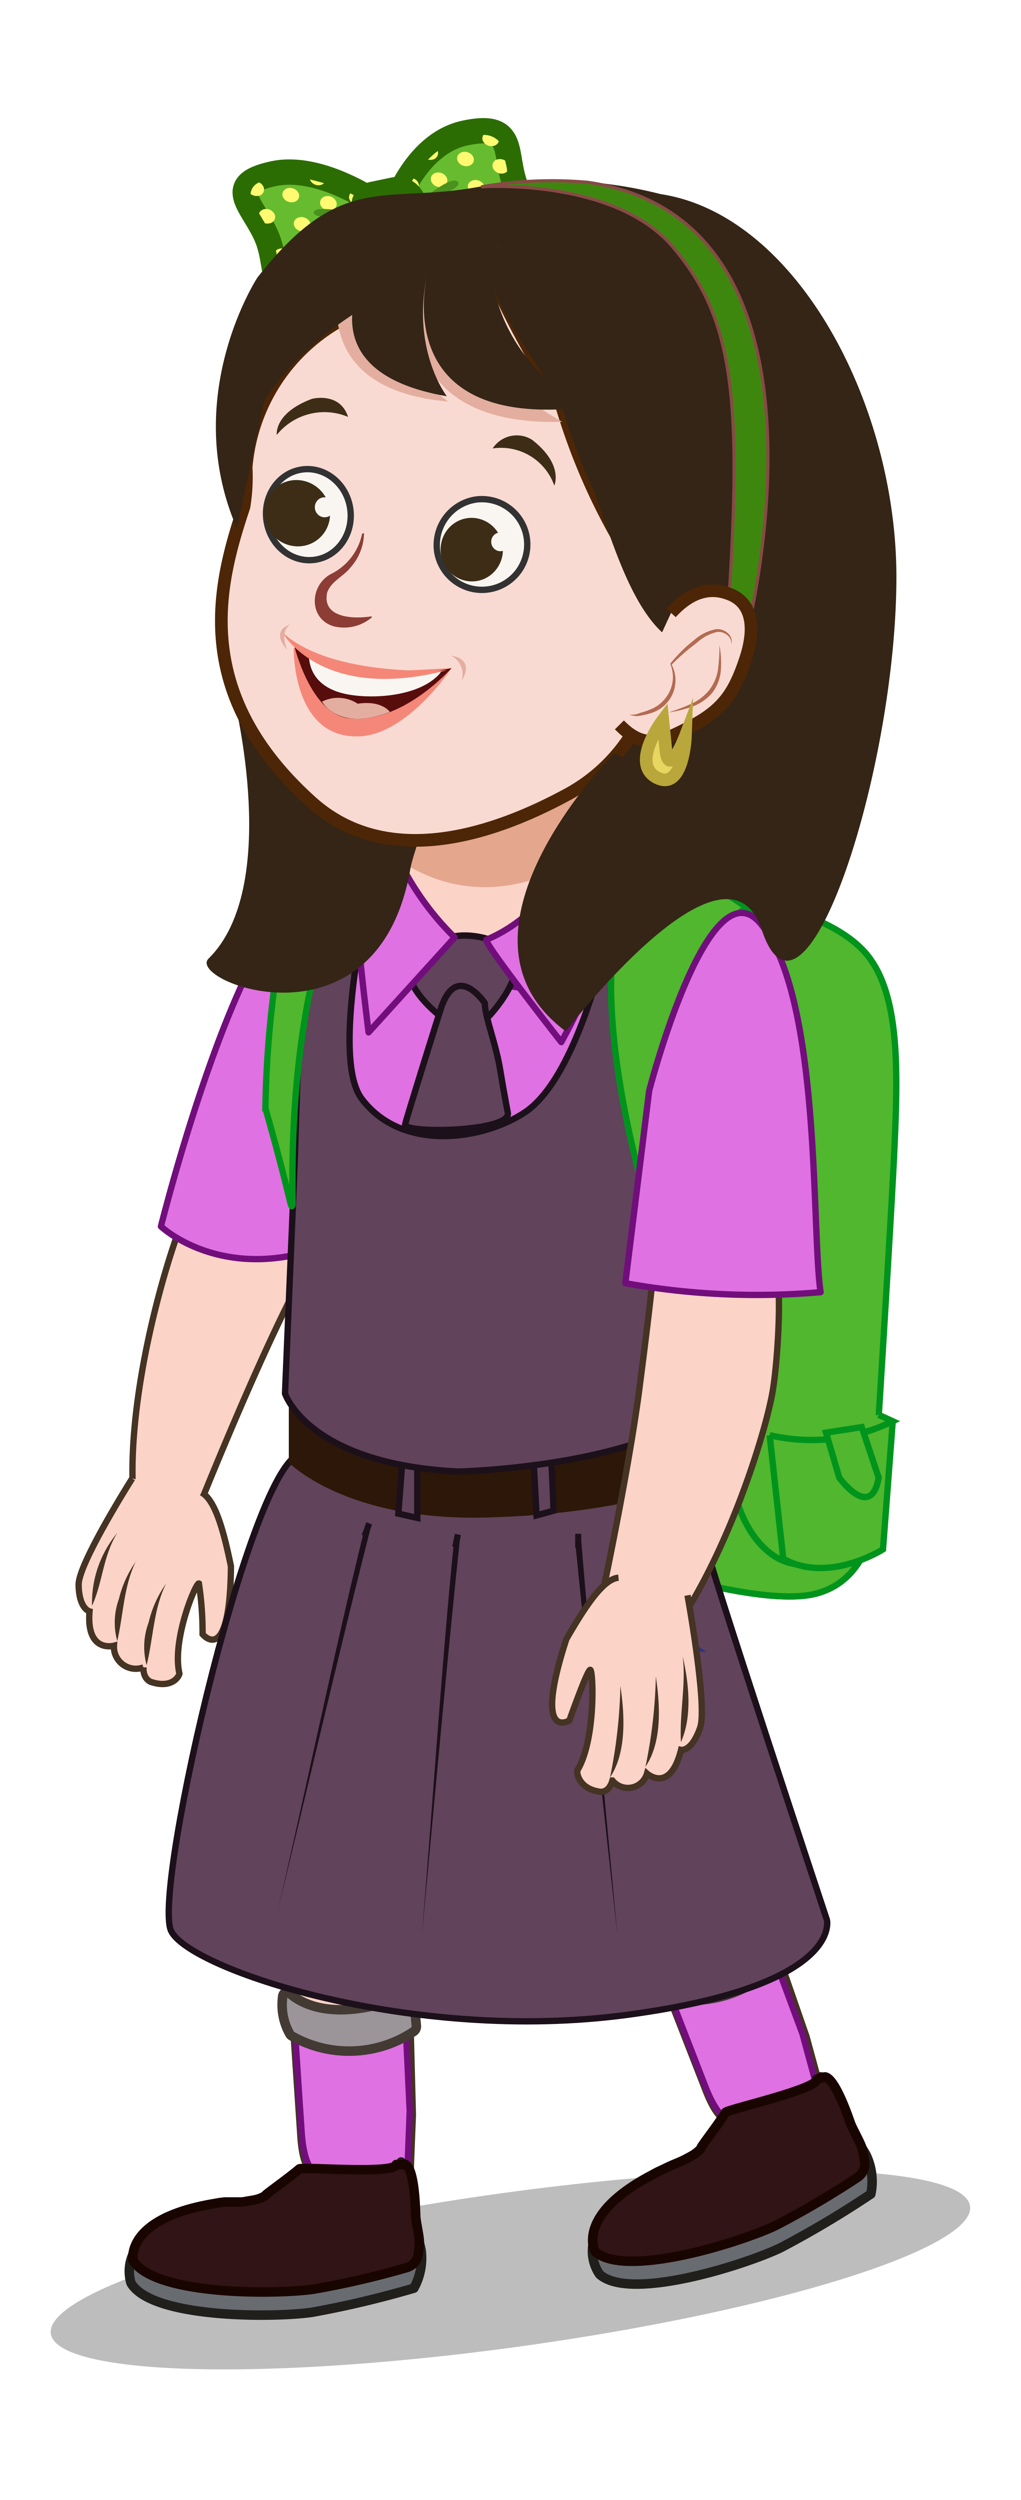 <svg id="bfe82757-c4eb-4d51-b991-928047a380db" data-name="Layer 1" xmlns="http://www.w3.org/2000/svg" xmlns:xlink="http://www.w3.org/1999/xlink" width="80.64" height="197.35" viewBox="0 0 80.64 197.35">
  <defs>
    <style>
      .fb755a7c-45db-40dd-afca-da2de02662da {
        fill: none;
      }

      .b80a3f34-9e3e-468b-9cbb-c747f0407e64 {
        opacity: 0.26;
      }

      .b21b27ab-741d-46fd-9f75-41ea7bd15d09 {
        fill: #342516;
      }

      .b4c4a56e-2dcc-451a-b016-c620b42c19d8, .e2bf6054-200d-4f90-90c1-74d3cfdae0b5 {
        fill: #fbd3c7;
      }

      .b4c4a56e-2dcc-451a-b016-c620b42c19d8 {
        stroke: #453323;
      }

      .a1acc669-3163-4991-bbed-57442bcf7e6d, .a1dd067d-4371-4cff-b64f-0112b80076af, .a3b15b56-63b4-4ab5-87b2-9d07776608af, .a8b3604b-c140-4ba4-91e7-05da785e8962, .ab0bff87-45d2-4c3a-852f-3d355527fb2e, .b4c4a56e-2dcc-451a-b016-c620b42c19d8, .bde3e47c-11bd-44d0-9e5a-7a229eeda4f8, .eabe5a63-f733-4478-ab95-8f240099bcc7, .ee5a7cdc-ef17-457e-af4f-475ad2755721, .fe31ce7f-3385-402b-9fee-e8efc82cbd22 {
        stroke-miterlimit: 10;
      }

      .a1acc669-3163-4991-bbed-57442bcf7e6d, .a1dd067d-4371-4cff-b64f-0112b80076af, .a3b15b56-63b4-4ab5-87b2-9d07776608af, .a55d4f1c-01ca-4a52-92a5-fcd4ae6f714b, .b4c4a56e-2dcc-451a-b016-c620b42c19d8, .eabe5a63-f733-4478-ab95-8f240099bcc7 {
        stroke-width: 0.5px;
      }

      .e6031b3f-1dc4-40d4-9f4b-0e69fe470de6 {
        fill: #e4a68d;
      }

      .a1acc669-3163-4991-bbed-57442bcf7e6d {
        fill: #50b72e;
        stroke: #00941d;
      }

      .a1dd067d-4371-4cff-b64f-0112b80076af {
        fill: #cf20e2;
        stroke: #a31e23;
      }

      .a55d4f1c-01ca-4a52-92a5-fcd4ae6f714b {
        fill: #df71e2;
        stroke: #710e7c;
      }

      .a55d4f1c-01ca-4a52-92a5-fcd4ae6f714b, .b02d8885-a3dd-4f53-a5e8-4af9feefb2ed, .b730eb02-b397-49f6-8d4e-b28d187e78ad, .ecefeb66-158a-45d5-9014-2f1d526c45a0 {
        stroke-linejoin: round;
      }

      .ecefeb66-158a-45d5-9014-2f1d526c45a0 {
        fill: #9b959a;
        stroke: #423a33;
      }

      .b02d8885-a3dd-4f53-a5e8-4af9feefb2ed, .b730eb02-b397-49f6-8d4e-b28d187e78ad, .ecefeb66-158a-45d5-9014-2f1d526c45a0 {
        stroke-width: 0.75px;
      }

      .b9d4d0de-6be8-40d6-8fbd-08a0180e89c6 {
        fill: #453323;
      }

      .a0a88b3e-1551-4347-b273-8bd2bb0ff4c5, .eabe5a63-f733-4478-ab95-8f240099bcc7 {
        fill: #61435b;
      }

      .eabe5a63-f733-4478-ab95-8f240099bcc7 {
        stroke: #1c101a;
      }

      .ad61a1e9-810b-4965-a840-c2973603854d {
        fill: #2d1708;
      }

      .e91dc18d-8a1c-4865-9378-07923cd5e7a1 {
        fill: #2c3581;
      }

      .fbb29f9d-55d1-4934-9e39-3c5757eb0ae7 {
        fill: #1c101a;
      }

      .a8b3604b-c140-4ba4-91e7-05da785e8962 {
        fill: #66bc2e;
        stroke: #2c6d03;
        stroke-width: 2px;
      }

      .b10d0465-29d5-47d9-8b8f-1f0add2dc6a9 {
        fill: #fffa71;
      }

      .f6c8407f-7432-4acf-b95f-89e499272d8b {
        fill: #cc0098;
      }

      .a8d777e8-3a08-4986-a5d9-9b22bf107895 {
        fill: #4a911d;
      }

      .ee5a7cdc-ef17-457e-af4f-475ad2755721 {
        fill: #f9dad2;
        stroke: #4c2606;
      }

      .b87d506c-b4b2-413c-ae89-66d42529007d {
        fill: #e3ae9f;
      }

      .fe31ce7f-3385-402b-9fee-e8efc82cbd22 {
        fill: #3e870f;
        stroke: #874a46;
        stroke-width: 0.25px;
      }

      .e61058ad-cedc-4914-92e5-385e66b79271 {
        fill: #b26b51;
      }

      .bde3e47c-11bd-44d0-9e5a-7a229eeda4f8 {
        fill: #e7d760;
        stroke: #baa73b;
      }

      .a3b15b56-63b4-4ab5-87b2-9d07776608af, .af063c65-974d-48b3-b157-5ea5692af357 {
        fill: #f9f6f2;
      }

      .a3b15b56-63b4-4ab5-87b2-9d07776608af {
        stroke: #323232;
      }

      .ab0bff87-45d2-4c3a-852f-3d355527fb2e, .e4dc9109-0ce4-4df2-8859-faaea5f91811 {
        fill: #3d2d16;
      }

      .ab0bff87-45d2-4c3a-852f-3d355527fb2e {
        stroke: #3d2d16;
      }

      .b590a215-2acd-4e45-a6b1-ed85bc03e92b {
        fill: #f58778;
      }

      .f2a84c3d-499f-4bf4-8a70-05134760fdae {
        fill: #580d0d;
      }

      .e73ed9dc-9ba0-4aa0-848c-dccb92fa94b1 {
        fill: #8c3d35;
      }

      .b02d8885-a3dd-4f53-a5e8-4af9feefb2ed {
        fill: #686c70;
        stroke: #211f1c;
      }

      .b730eb02-b397-49f6-8d4e-b28d187e78ad {
        fill: #311415;
        stroke: #190500;
      }

      .b7dd1769-8f53-4208-8aaa-b1f9903c63a3 {
        clip-path: url(#bd838b0d-4875-4007-b9c6-3316b6c81b90);
      }
    </style>
    <clipPath id="bd838b0d-4875-4007-b9c6-3316b6c81b90">
      <rect class="fb755a7c-45db-40dd-afca-da2de02662da" x="-1181.16" y="-1045.73" width="1600" height="900"/>
    </clipPath>
  </defs>
  <g>
    <ellipse class="b80a3f34-9e3e-468b-9cbb-c747f0407e64" cx="40.32" cy="179.18" rx="36.65" ry="6.09" transform="translate(-24.22 7.23) rotate(-7.89)"/>
    <g>
      <path class="b21b27ab-741d-46fd-9f75-41ea7bd15d09" d="M66.43,50.69S64.52,71.15,62.56,72s-10.93-4-10.93-4L41,69.45,26.08,68.07a41.7,41.7,0,0,1-.59-4.58A13.78,13.78,0,0,0,26,61.42S64,43.55,66.43,49.73Z"/>
      <path class="b4c4a56e-2dcc-451a-b016-c620b42c19d8" d="M45.81,62a18.48,18.48,0,0,1,.26,5.59c-.62,3.27-1.58,7.57-2.49,8.74-1.51,2-10.8,1.7-12.43-2.15a14.19,14.19,0,0,1-.54-7,21.15,21.15,0,0,1,.54-2.79,14.83,14.83,0,0,1,1.46-3.06c2.7-4.27,6.31-3.6,9.2-1.9A40.65,40.65,0,0,1,45.81,62Z"/>
      <path class="e6031b3f-1dc4-40d4-9f4b-0e69fe470de6" d="M45.81,62.68a13.7,13.7,0,0,1,.26,4.93c-7.38,4.48-12.79,1.76-15.46-.39a21.15,21.15,0,0,1,.54-2.79,14.83,14.83,0,0,1,1.46-3.06,19.83,19.83,0,0,1,2.66-.9c1.31-.3,4-.68,6.54-1A14.16,14.16,0,0,1,45.81,62.68Z"/>
      <g>
        <g>
          <path class="a1acc669-3163-4991-bbed-57442bcf7e6d" d="M70.61,91.36C70.28,98,69,118.44,68.83,120.6c0,.13,0,.19,0,.19s-.56,4-4.36,5-12.26-1.64-12.26-1.64S38.46,124,43.82,86.94c0,0,0-14.1,11-15.94a14.84,14.84,0,0,1,3-.19c.54,0,7.19,1,10.26,4.11S70.94,84.37,70.61,91.36Z"/>
          <path class="a1dd067d-4371-4cff-b64f-0112b80076af" d="M47.09,67c.62-.08,9.56.49,12.69,5,0,0,1.58,3.4-2.8,4.42s-10.57-4.95-10.49-5.44S47.09,67,47.09,67Z"/>
          <path class="a1acc669-3163-4991-bbed-57442bcf7e6d" d="M68.83,120.6c0,.13,0,.19,0,.19s-.56,4-4.36,5-12.26-1.64-12.26-1.64S38.46,124,43.82,86.94c0,0,0-14.1,11-15.94a1.46,1.46,0,0,0,1.93-.17l3.57,1.56a221.4,221.4,0,0,0-2.88,39.29,23.66,23.66,0,0,0,.83,7c.71,2.21,2.18,4.2,4.1,4.69C64.68,124,66.92,122.33,68.83,120.6Z"/>
        </g>
        <g>
          <path class="a1acc669-3163-4991-bbed-57442bcf7e6d" d="M70.51,112.19l-.77,10.11s-4.31,2.75-7.88.74l-1.07-9.75"/>
          <path class="a1acc669-3163-4991-bbed-57442bcf7e6d" d="M60.79,113.29a14.63,14.63,0,0,0,9.72-1.1l-1.11-.51"/>
          <path class="a1acc669-3163-4991-bbed-57442bcf7e6d" d="M65.24,113.09l1.05,3.56s2.49,3.43,3.11,0l-1.34-4Z"/>
        </g>
      </g>
      <g>
        <g>
          <g>
            <path class="b4c4a56e-2dcc-451a-b016-c620b42c19d8" d="M32.61,166.94c-.2,4.75-.29,8-.34,10.12-.14-2.29-.52-5-1.47-5.56-3.37-2-6.65,3.2-7.07-2.78-.21-3.12-.52-7.77-.79-11.82-.05-.87-.11-1.7-.16-2.49-.22-3.44-.38-6-.38-6l9.7-.77.11,4.26.06,1.92Z"/>
            <path class="e6031b3f-1dc4-40d4-9f4b-0e69fe470de6" d="M32.07,151.91a10.35,10.35,0,0,1-9.12,2.5c-.22-3.44-.38-6-.38-6l9.4-.77Z"/>
          </g>
          <path class="a55d4f1c-01ca-4a52-92a5-fcd4ae6f714b" d="M32.36,166.64c-.19,4.64-.28,7.81-.32,9.88-.14-2.23-.42-5.56-1.42-5.42-3,.4-6.39,3.12-6.79-2.72-.21-3-.5-7.59-.76-11.55-.19,2.29,2.21,3.42,2.36,3.21,0,0,4.63-.6,6.5-2.48Z"/>
        </g>
        <path class="ecefeb66-158a-45d5-9014-2f1d526c45a0" d="M22.32,157.66c0-.35.32-.54.53-.34.85.77,3,2,7.25.86a4.63,4.63,0,0,0,2-1.12c.21-.22.51-.05.55.3l.23,2.51a.5.5,0,0,1-.19.48,9.18,9.18,0,0,1-9.67.35.34.34,0,0,1-.12-.12A4.69,4.69,0,0,1,22.32,157.66Z"/>
      </g>
      <g>
        <g>
          <g>
            <path class="b4c4a56e-2dcc-451a-b016-c620b42c19d8" d="M63.7,160.76c1.24,4.59,2.13,7.71,2.72,9.75-.82-2.14-2-4.59-3.07-4.85-3.82-.9-5.38,5-7.58-.53-1.14-2.92-2.83-7.25-4.3-11-.32-.81-.62-1.58-.9-2.32l-2.17-5.6,9-3.65,1.38,4,.63,1.82Z"/>
            <path class="e6031b3f-1dc4-40d4-9f4b-0e69fe470de6" d="M58.67,146.58a10.38,10.38,0,0,1-8,5.14c-1.24-3.22-2.15-5.61-2.15-5.61l8.72-3.55Z"/>
          </g>
          <path class="a55d4f1c-01ca-4a52-92a5-fcd4ae6f714b" d="M63.38,160.55c1.21,4.48,2.07,7.53,2.66,9.52-.8-2.09-2.07-5.17-3-4.74-2.77,1.29-5.16,4.89-7.3-.55-1.11-2.86-2.76-7.1-4.19-10.8.5,2.25,3.13,2.6,3.21,2.36,0,0,4.24-2,5.46-4.32Z"/>
        </g>
        <path class="ecefeb66-158a-45d5-9014-2f1d526c45a0" d="M51.1,155c-.09-.35.14-.62.41-.49,1,.48,3.44,1,7.17-1.36a4.57,4.57,0,0,0,1.55-1.67c.14-.27.48-.2.62.13l1,2.32a.51.51,0,0,1,0,.51,9.15,9.15,0,0,1-9.12,3.24.34.34,0,0,1-.15-.07A4.75,4.75,0,0,1,51.1,155Z"/>
      </g>
      <path class="b4c4a56e-2dcc-451a-b016-c620b42c19d8" d="M25.87,86.23a33,33,0,0,0-5.37.87c-1.49.67-4.62,6.07-5.55,8-1.58,3.27-5.4,15.9-4.29,24.38L15,120.72S19.23,110,22.7,103c.42-.82,4.46-8.84,4.95-9.36C27.65,93.66,29.22,89,25.87,86.23Z"/>
      <g>
        <path class="b4c4a56e-2dcc-451a-b016-c620b42c19d8" d="M15.91,117.81c1,.54,1.67,2.59,2.33,5.83C18.17,131.68,16,129,16,129a26.17,26.17,0,0,0-.29-4c-.22-.13-2.15,4.43-1.54,7.1,0,.16-.52,1.23-2.24.67,0,0-.64-.2-.6-1.15A1.73,1.73,0,0,1,9,129.91s-2.2.6-1.93-2.71c0,0-.84-.21-.86-2.12,0-1.7,4.23-8.37,4.23-8.37"/>
        <g>
          <path class="e2bf6054-200d-4f90-90c1-74d3cfdae0b5" d="M13.1,125a13.27,13.27,0,0,0-1.55,6.45"/>
          <path class="b9d4d0de-6be8-40d6-8fbd-08a0180e89c6" d="M13.12,125c-1,2-1,4.27-1.54,6.44a5.5,5.5,0,0,1,.16-3.37A8.78,8.78,0,0,1,13.12,125Z"/>
        </g>
        <g>
          <path class="e2bf6054-200d-4f90-90c1-74d3cfdae0b5" d="M10.74,123.18a12.88,12.88,0,0,0-1.51,6.36"/>
          <path class="b9d4d0de-6be8-40d6-8fbd-08a0180e89c6" d="M10.76,123.19c-1,2-1,4.21-1.5,6.35a5.48,5.48,0,0,1,.13-3.32,8.74,8.74,0,0,1,1.37-3Z"/>
        </g>
        <g>
          <path class="e2bf6054-200d-4f90-90c1-74d3cfdae0b5" d="M9.25,120.93c-.84,1.34-1.31,2.27-2,5.77"/>
          <path class="b9d4d0de-6be8-40d6-8fbd-08a0180e89c6" d="M9.27,121c-1.13,1.78-1.15,3.89-2,5.76a8.61,8.61,0,0,1,2-5.76Z"/>
        </g>
      </g>
      <path class="a55d4f1c-01ca-4a52-92a5-fcd4ae6f714b" d="M25.4,70.09c-6.07.12-12.69,26.72-12.69,26.72s4.76,4.53,12.87,1.59l2.47-12.22Z"/>
      <path class="a55d4f1c-01ca-4a52-92a5-fcd4ae6f714b" d="M29.64,76c-6.07.11-1.88,15.48-1.88,15.48S32.51,96,40.63,93l7.28-13.85Z"/>
      <g>
        <path class="eabe5a63-f733-4478-ab95-8f240099bcc7" d="M53.1,117,24,114.8c-3.76-1-12,34.33-10.49,37.61,1.37,3,19,8.93,36.07,6.63s15.73-7.49,15.73-7.49-9.74-29.39-9.49-29.39"/>
        <path class="ad61a1e9-810b-4965-a840-c2973603854d" d="M22.81,110.28v5.17s4.43,4.6,15.48,4.34S55.13,117,55.13,117l-.57-2.42Z"/>
        <path class="eabe5a63-f733-4478-ab95-8f240099bcc7" d="M43.53,115.36h0c.05.17.19,3.7.19,3.89,0,0,0,0,0,0l-1.34.37h0l-.22-4A8.28,8.28,0,0,1,43.53,115.36Z"/>
        <path class="eabe5a63-f733-4478-ab95-8f240099bcc7" d="M31.79,115.2c.16,0,1.17.32,1.17.32s0,4.3,0,4.3l-1.5-.34Z"/>
        <path class="e91dc18d-8a1c-4865-9378-07923cd5e7a1" d="M50.54,124.88l.65-.16.06.14a11.54,11.54,0,0,0,4.57,5.54c-2.75,0-4.9-2.88-4.87-5.48l.15.12-.56-.16Z"/>
        <g>
          <path class="a0a88b3e-1551-4347-b273-8bd2bb0ff4c5" d="M28.8,121.25s.56-1.52.26-.76-7.19,30.64-7.19,30.64"/>
          <path class="fbb29f9d-55d1-4934-9e39-3c5757eb0ae7" d="M28.57,121.17l.34-.94h0c.87.35.25.09.45.16a2.72,2.72,0,0,0-.14.43c-2.13,8.33-5.3,21.83-7.35,30.3,2-8.55,4.94-22.62,7.05-30.93v0c.2.07-.42-.21.46.15v0l-.34,1-.47-.17Z"/>
        </g>
        <g>
          <path class="a0a88b3e-1551-4347-b273-8bd2bb0ff4c5" d="M36,122.17s.32-1.6.15-.79-2.81,31.53-2.8,31.46"/>
          <path class="fbb29f9d-55d1-4934-9e39-3c5757eb0ae7" d="M35.71,122.12s.21-1,.21-1l.47.1a3,3,0,0,0-.08.45c-.93,8.59-2.17,22.46-3,31.17.76-9,1.67-22.88,2.61-31.75-.42-.11.58.1.48.09v0l-.19,1-.49-.1Z"/>
        </g>
        <g>
          <path class="a0a88b3e-1551-4347-b273-8bd2bb0ff4c5" d="M45.68,122.21s0-1.64,0-.81,3.11,31.43,3.11,31.43"/>
          <path class="fbb29f9d-55d1-4934-9e39-3c5757eb0ae7" d="M45.43,122.2l0-1h0c.21,0-.47,0,.48,0,0-.08,0,0,0,.06s0,.29,0,.37c.69,8.6,2.06,22.45,2.86,31.17-.83-7.58-2.33-21.14-3.09-28.59-.05-.71-.28-2.39-.25-3.08v-.06c.94,0,.26,0,.47.05,0,0,0,1,0,1.06Z"/>
        </g>
      </g>
      <path class="eabe5a63-f733-4478-ab95-8f240099bcc7" d="M23.28,91.62,22.51,110s1.79,5.58,13.7,6.16c0,0,15.18-.33,20.41-5.78L53.86,85.5l-.09-15.24-4.73-1s-2.52,15.17-7.58,18.54c-3.22,2.15-9.67,3.22-12.9-1.08-2.88-3.84,1.7-21.12,1.7-21.12l-3,3.07L23.68,79.22Z"/>
      <path class="eabe5a63-f733-4478-ab95-8f240099bcc7" d="M33.87,74.71c.48-.21,2.15-1.65,5.56-.28s-.85,5.83-.85,5.83H34.83S29.84,76.49,33.87,74.71Z"/>
      <path class="a55d4f1c-01ca-4a52-92a5-fcd4ae6f714b" d="M31.15,64.43c-.4.34-2.95,3.33-3.12,5.2s1.08,11.86,1.08,11.86L35.91,74a22.15,22.15,0,0,1-4.65-6.65Z"/>
      <path class="a55d4f1c-01ca-4a52-92a5-fcd4ae6f714b" d="M38.42,74.18c-.32.14,5.91,8.08,5.91,8.08a51.6,51.6,0,0,0,4.92-12.67l-2.79-5.14S44.64,71.55,38.42,74.18Z"/>
      <path class="eabe5a63-f733-4478-ab95-8f240099bcc7" d="M32,88.75c0-.15,2.74-8.92,2.88-9.31,1.26-3.48,3.41-.26,3.41-.26,0,1.08.89,3.2,1.23,5.36.11.66.22,1.33.35,2,.07.43.16.87.24,1.31C40.35,89.37,31.77,89.51,32,88.75Z"/>
      <path class="a1acc669-3163-4991-bbed-57442bcf7e6d" d="M29.06,67c-2.7,2.25-6.25,12.59-5.95,28.08-.17.48,0,0-2.15-7.61a83.8,83.8,0,0,1,2.1-17.29S23.4,69.61,29.06,67Z"/>
      <path class="a1acc669-3163-4991-bbed-57442bcf7e6d" d="M59,71.69s-8.5,3.71-5.63,21.52c0,0-.32,2-2.72.07,0,0-5.24-18.16-.19-24A11.25,11.25,0,0,1,59,71.69Z"/>
      <g>
        <path class="b4c4a56e-2dcc-451a-b016-c620b42c19d8" d="M57.22,94.78a44.82,44.82,0,0,1,3.85,4.57c.82,1.6.34,8,0,10.2-.54,3.65-4.47,16.15-10.07,21.86l-4.14-2.19s2.51-11.34,3.59-19.22c.12-.94,1.31-10,1.21-10.8C51.67,99.2,53,94.48,57.22,94.78Z"/>
        <g>
          <path class="b4c4a56e-2dcc-451a-b016-c620b42c19d8" d="M48.85,124.54c-1.1.09-2.41,1.87-4.12,4.85-2.66,8.2.24,6.42.24,6.42s1.39-3.94,1.64-4,.47,5.49-1,7.92c-.09.15.06,1.49,1.82,1.71,0,0,.66.09.94-.89A1.57,1.57,0,0,0,51.1,140s1.81,1.62,2.69-1.87c0,0,.84.18,1.51-1.76.59-1.71-1-10.44-1-10.44"/>
          <g>
            <path class="e2bf6054-200d-4f90-90c1-74d3cfdae0b5" d="M49,133.08a16.52,16.52,0,0,1-.78,7.24"/>
            <path class="b9d4d0de-6be8-40d6-8fbd-08a0180e89c6" d="M49,133.08c.34,2.33.5,5.24-.82,7.23a40,40,0,0,0,.82-7.23Z"/>
          </g>
          <g>
            <path class="e2bf6054-200d-4f90-90c1-74d3cfdae0b5" d="M51.78,132.34a16,16,0,0,1-.78,7.13"/>
            <path class="b9d4d0de-6be8-40d6-8fbd-08a0180e89c6" d="M51.8,132.34c.34,2.3.5,5.17-.82,7.12a38.68,38.68,0,0,0,.82-7.12Z"/>
          </g>
          <g>
            <path class="e2bf6054-200d-4f90-90c1-74d3cfdae0b5" d="M53.89,130.76c.32,1.73.43,2.89-.09,6.76"/>
            <path class="b9d4d0de-6be8-40d6-8fbd-08a0180e89c6" d="M53.92,130.75c.5,2.15.76,4.77-.14,6.77-.13-2.25.42-4.59.14-6.77Z"/>
          </g>
        </g>
        <path class="a55d4f1c-01ca-4a52-92a5-fcd4ae6f714b" d="M60.15,73c4.72,5.91,3.93,24,4.66,29a58.37,58.37,0,0,1-15.42-.71l1.88-15.18S56,67.77,60.15,73Z"/>
      </g>
      <g>
        <g>
          <g>
            <g>
              <path class="a8b3604b-c140-4ba4-91e7-05da785e8962" d="M21.14,18.88c-1-2.59-3.67-4.29.46-5.17s9.25,3.1,9.25,3.1-1.57,5.4-5.7,6.28S22.12,21.46,21.14,18.88Z"/>
              <path class="a8b3604b-c140-4ba4-91e7-05da785e8962" d="M40.73,14.71c-1-2.59.13-5.09-4-4.21S31,16.78,31,16.78s5.12,4,9.25,3.09S41.71,17.3,40.73,14.71Z"/>
            </g>
            <ellipse class="b10d0465-29d5-47d9-8b8f-1f0add2dc6a9" cx="38.86" cy="18.12" rx="0.56" ry="0.67" transform="matrix(0.28, -0.96, 0.96, 0.28, 10.5, 50.27)"/>
            <ellipse class="b10d0465-29d5-47d9-8b8f-1f0add2dc6a9" cx="36.01" cy="17.77" rx="0.56" ry="0.67" transform="matrix(0.28, -0.96, 0.96, 0.28, 8.78, 47.28)"/>
            <ellipse class="b10d0465-29d5-47d9-8b8f-1f0add2dc6a9" cx="37.6" cy="14.78" rx="0.56" ry="0.67" transform="translate(12.8 46.66) rotate(-73.57)"/>
            <path class="b10d0465-29d5-47d9-8b8f-1f0add2dc6a9" d="M34.06,14.32a.51.51,0,0,1,.41-.69.74.74,0,0,1,.83.43.51.51,0,0,1-.41.69A.74.74,0,0,1,34.06,14.32Z"/>
            <ellipse class="b10d0465-29d5-47d9-8b8f-1f0add2dc6a9" cx="36.76" cy="12.55" rx="0.56" ry="0.67" transform="translate(14.33 44.26) rotate(-73.57)"/>
            <path class="b10d0465-29d5-47d9-8b8f-1f0add2dc6a9" d="M34.07,17.93a.76.76,0,0,0-.84-.42.55.55,0,0,0-.38.27c.34.21.73.42,1.15.64A.5.5,0,0,0,34.07,17.93Z"/>
            <path class="b10d0465-29d5-47d9-8b8f-1f0add2dc6a9" d="M36.58,19.21a.54.54,0,0,0-.3.15,8.65,8.65,0,0,0,1.14.29v0A.73.73,0,0,0,36.58,19.21Z"/>
            <path class="b10d0465-29d5-47d9-8b8f-1f0add2dc6a9" d="M34.57,11.92h0a6.23,6.23,0,0,0-.76.68.82.82,0,0,0,.35,0A.52.52,0,0,0,34.57,11.92Z"/>
            <path class="b10d0465-29d5-47d9-8b8f-1f0add2dc6a9" d="M32.64,15.16a.51.51,0,0,0,.41-.69.66.66,0,0,0-.39-.38c-.21.35-.38.69-.53,1A.69.69,0,0,0,32.64,15.16Z"/>
            <path class="b10d0465-29d5-47d9-8b8f-1f0add2dc6a9" d="M40.32,16.61a.75.75,0,0,0,.83.42.52.52,0,0,0,.4-.31c-.15-.25-.31-.51-.47-.79a.69.69,0,0,0-.35,0A.51.51,0,0,0,40.32,16.61Z"/>
            <path class="b10d0465-29d5-47d9-8b8f-1f0add2dc6a9" d="M41.57,18.14a.52.52,0,0,0-.41.69.64.64,0,0,0,.37.37,1.06,1.06,0,0,0,.67-.91A.81.81,0,0,0,41.57,18.14Z"/>
            <path class="b10d0465-29d5-47d9-8b8f-1f0add2dc6a9" d="M39.34,12.57a.51.51,0,0,0-.41.69.74.74,0,0,0,.83.43.62.62,0,0,0,.29-.15c0-.3-.1-.59-.15-.86A.78.78,0,0,0,39.34,12.57Z"/>
            <path class="b10d0465-29d5-47d9-8b8f-1f0add2dc6a9" d="M38.13,11.1a.74.74,0,0,0,.84.42.55.55,0,0,0,.43-.37,1.62,1.62,0,0,0-1.22-.5A.51.51,0,0,0,38.13,11.1Z"/>
            <ellipse class="b10d0465-29d5-47d9-8b8f-1f0add2dc6a9" cx="25.12" cy="21.04" rx="0.56" ry="0.67" transform="translate(-2.16 39.19) rotate(-73.57)"/>
            <ellipse class="b10d0465-29d5-47d9-8b8f-1f0add2dc6a9" cx="27.2" cy="19.39" rx="0.56" ry="0.67" transform="translate(0.91 40) rotate(-73.57)"/>
            <ellipse class="b10d0465-29d5-47d9-8b8f-1f0add2dc6a9" cx="23.86" cy="17.7" rx="0.56" ry="0.67" transform="translate(0.14 35.58) rotate(-73.57)"/>
            <path class="b10d0465-29d5-47d9-8b8f-1f0add2dc6a9" d="M26.56,15.92a.74.74,0,0,0-.83-.43.52.52,0,0,0-.42.69.75.75,0,0,0,.84.43A.51.51,0,0,0,26.56,15.92Z"/>
            <ellipse class="b10d0465-29d5-47d9-8b8f-1f0add2dc6a9" cx="23.02" cy="15.47" rx="0.56" ry="0.67" transform="matrix(0.28, -0.96, 0.96, 0.28, 1.67, 33.17)"/>
            <path class="b10d0465-29d5-47d9-8b8f-1f0add2dc6a9" d="M29.07,19a.52.52,0,0,1,.42-.69.73.73,0,0,1,.52.08c-.15.31-.33.64-.53,1A.7.7,0,0,1,29.07,19Z"/>
            <path class="b10d0465-29d5-47d9-8b8f-1f0add2dc6a9" d="M27.83,21.07a.73.73,0,0,1,.36,0,7.25,7.25,0,0,1-.76.7v0A.51.51,0,0,1,27.83,21.07Z"/>
            <path class="b10d0465-29d5-47d9-8b8f-1f0add2dc6a9" d="M24.47,14.17h0c.38.08.75.18,1.12.29a.63.63,0,0,1-.28.15A.75.75,0,0,1,24.47,14.17Z"/>
            <path class="b10d0465-29d5-47d9-8b8f-1f0add2dc6a9" d="M28.44,16.16a.74.74,0,0,1-.84-.42.51.51,0,0,1,.07-.48c.42.22.81.43,1.15.64A.53.53,0,0,1,28.44,16.16Z"/>
            <path class="b10d0465-29d5-47d9-8b8f-1f0add2dc6a9" d="M22.92,20.05a.51.51,0,0,1-.41.69.77.77,0,0,1-.56-.1l-.15-.86a.54.54,0,0,1,.29-.15A.72.72,0,0,1,22.92,20.05Z"/>
            <path class="b10d0465-29d5-47d9-8b8f-1f0add2dc6a9" d="M22.84,22.13a.73.73,0,0,1,.83.42.49.49,0,0,1-.05.46,1.56,1.56,0,0,1-1.21-.51A.54.54,0,0,1,22.84,22.13Z"/>
            <path class="b10d0465-29d5-47d9-8b8f-1f0add2dc6a9" d="M20.87,16.51a.74.74,0,0,1,.83.43.52.52,0,0,1-.41.69.88.88,0,0,1-.36,0l-.47-.79A.56.56,0,0,1,20.87,16.51Z"/>
            <path class="b10d0465-29d5-47d9-8b8f-1f0add2dc6a9" d="M20.82,14.77a.51.51,0,0,1-.41.69.8.8,0,0,1-.62-.15,1.06,1.06,0,0,1,.68-.91A.7.7,0,0,1,20.82,14.77Z"/>
          </g>
          <g>
            <g>
              <g>
                <path class="f6c8407f-7432-4acf-b95f-89e499272d8b" d="M38,16.5c-.12-1.05-4.37,0-4.37,0S38.08,17.55,38,16.5Z"/>
                <path class="a8d777e8-3a08-4986-a5d9-9b22bf107895" d="M36.17,14.36c-.46-.62-3,1.54-3,1.54S36.63,15,36.17,14.36Z"/>
              </g>
              <g>
                <path class="f6c8407f-7432-4acf-b95f-89e499272d8b" d="M24.76,19.31c-.64-.94,3.74-1.7,3.74-1.7S25.39,20.25,24.76,19.31Z"/>
                <path class="a8d777e8-3a08-4986-a5d9-9b22bf107895" d="M24.78,16.78c0-.71,3.64.13,3.64.13S24.82,17.48,24.78,16.78Z"/>
              </g>
            </g>
            <path class="a8b3604b-c140-4ba4-91e7-05da785e8962" d="M32.56,15.72A1.31,1.31,0,0,0,31.08,15l-1.53.32a.91.91,0,0,0-.74,1.23l.52,1.36a1.31,1.31,0,0,0,1.48.75l1.53-.32a.91.91,0,0,0,.73-1.23Z"/>
          </g>
        </g>
        <path class="b21b27ab-741d-46fd-9f75-41ea7bd15d09" d="M18.47,55.1s3.77,14.9-2,20.57c-1.82,1.8,13.38,7.71,15.94-7.09.25-1.44,1.78-4.95,1.35-6.07S18.47,55.1,18.47,55.1Z"/>
        <path class="ee5a7cdc-ef17-457e-af4f-475ad2755721" d="M26.82,25.34A14.68,14.68,0,0,0,19.44,36.9,14.44,14.44,0,0,1,19.27,40c-2,6-4.34,14.6,5.32,23.3,6.15,5.54,14.76,2.35,20.08-.51a13.67,13.67,0,0,0,7.16-10.08s7.2-.2,3.7-2.24-1.32.58-1.32.58L54,49.65S47.75,43.42,44.35,32c0,0-5.19-8.41-5.58-11a17.61,17.61,0,0,0-8.09,2.26C29.45,23.94,28.14,24.61,26.82,25.34Z"/>
        <path class="b87d506c-b4b2-413c-ae89-66d42529007d" d="M32.92,22.37S30.33,33.7,44.41,33.3c0,0-9.48-5.15-9.85-11.89"/>
        <path class="b87d506c-b4b2-413c-ae89-66d42529007d" d="M27,21.62s-3.21,9.06,8.41,10.08c0,0-7.3-5.14-7-10.71"/>
        <path class="b21b27ab-741d-46fd-9f75-41ea7bd15d09" d="M39.52,19.41c-.32.19-3.45.18,3.28,10L44.35,32a51.53,51.53,0,0,0,2.27,6.13c1.16,2.42,2.68,9.06,5.7,11.81L54.21,51s1.52-3.52,4.54-2.4-2,1-3.78,3.81c-1.32,2.07-2.51,9.71-6.41,7,0,0-14.29,14.3-3.87,22,0,0,12.66-16.51,15.48-8,3.28,9.82,10.62-12.39,10.63-27.86,0-13.71-7.93-28.61-18.63-30.23a34.55,34.55,0,0,0-14.31-.58C30.35,16.15,27,13.4,20.33,21.91c0,0-6.14,9.37-1.62,19.79l2.15-10s2.86-5.29,11-9.1c0,0,5.11-1.91,6.91-1.64C38.77,21,38.65,19.53,39.52,19.41Z"/>
        <path class="fe31ce7f-3385-402b-9fee-e8efc82cbd22" d="M38,14.75S48.43,14,53.12,19.47c4.85,5.7,5.53,12,4.36,29.28L59,49.92s8.38-32.55-12.59-35.53A32.51,32.51,0,0,0,38,14.75Z"/>
        <path class="b21b27ab-741d-46fd-9f75-41ea7bd15d09" d="M33.81,21.37s-3.58,12.77,12.7,10.75A13.54,13.54,0,0,1,38.7,20.36a24.14,24.14,0,0,0-2.7.36"/>
        <path class="b21b27ab-741d-46fd-9f75-41ea7bd15d09" d="M28.9,21.41s-5,7.91,6.39,9.87c0,0-2.93-3.79-1.48-9.91,0,0-2.74.07-3.3.05"/>
        <g>
          <g>
            <path class="ee5a7cdc-ef17-457e-af4f-475ad2755721" d="M53,48.38c1.72-1.89,3.31-2,4.6-1.49,1.67.63,2.18,2.42,1.28,5.14s-1.82,4-4.28,5.3-3.75,1.85-5.68-.11"/>
            <path class="e61058ad-cedc-4914-92e5-385e66b79271" d="M49.71,56.4a1.37,1.37,0,0,0,.87.09,5.25,5.25,0,0,0,.87-.21,2.76,2.76,0,0,0,1.44-1.08,2.67,2.67,0,0,0,.16-2.73c.16-.17.33-.33.5-.49A16.09,16.09,0,0,1,55,50.77a3.61,3.61,0,0,1,1.57-.87,1,1,0,0,1,.81.19.81.81,0,0,1,.38.77.83.83,0,0,0-.28-.88,1.2,1.2,0,0,0-.94-.31,3.6,3.6,0,0,0-1.72.86,10.62,10.62,0,0,0-1.39,1.29c-.15.16-.29.32-.43.49l-.06.09.06.17a2.85,2.85,0,0,1,.15.91A2.7,2.7,0,0,1,52.64,55a2.79,2.79,0,0,1-1.27,1,5.92,5.92,0,0,1-.81.27A1.45,1.45,0,0,1,49.71,56.4Zm4.86-.83a17,17,0,0,1-1.77.67,9.2,9.2,0,0,0,1.86-.46,3.66,3.66,0,0,0,1.61-1.11,3.36,3.36,0,0,0,.67-1.84,7.7,7.7,0,0,0-.12-1.92,13.28,13.28,0,0,1-.11,1.9A3.49,3.49,0,0,1,56,54.49,3.91,3.91,0,0,1,54.57,55.57Z"/>
          </g>
          <path class="bde3e47c-11bd-44d0-9e5a-7a229eeda4f8" d="M52.35,56.85s-2.6,3.42-.48,4.53,2.27-3.29,2.27-3.29-1.31,3.46-1.55,1.11Z"/>
        </g>
        <ellipse class="a3b15b56-63b4-4ab5-87b2-9d07776608af" cx="24.36" cy="40.62" rx="3.34" ry="3.6" transform="translate(-5.69 4.01) rotate(-8.42)"/>
        <ellipse class="ab0bff87-45d2-4c3a-852f-3d355527fb2e" cx="23.47" cy="40.51" rx="2.08" ry="2.14" transform="translate(-19.8 22.63) rotate(-37.46)"/>
        <ellipse class="af063c65-974d-48b3-b157-5ea5692af357" cx="25.64" cy="40.04" rx="0.77" ry="0.79" transform="translate(-5.59 4.19) rotate(-8.42)"/>
        <g>
          <path class="a3b15b56-63b4-4ab5-87b2-9d07776608af" d="M34.54,43.61a3.58,3.58,0,1,0,3-4.17A3.64,3.64,0,0,0,34.54,43.61Z"/>
          <ellipse class="ab0bff87-45d2-4c3a-852f-3d355527fb2e" cx="37.26" cy="43.38" rx="1.96" ry="2.01" transform="translate(-5.95 5.93) rotate(-8.42)"/>
          <ellipse class="af063c65-974d-48b3-b157-5ea5692af357" cx="39.52" cy="42.77" rx="0.72" ry="0.74" transform="translate(-5.84 6.25) rotate(-8.42)"/>
        </g>
        <path class="e4dc9109-0ce4-4df2-8859-faaea5f91811" d="M27.49,32.91a4.83,4.83,0,0,0-5.63,1.42s-.25-1.72,2.79-2.85C24.65,31.48,26.85,30.91,27.49,32.91Z"/>
        <path class="e4dc9109-0ce4-4df2-8859-faaea5f91811" d="M38.91,35.4a4.46,4.46,0,0,1,4.87,2.93s.77-1.65-1.75-3.61A2.27,2.27,0,0,0,38.91,35.4Z"/>
        <path class="b590a215-2acd-4e45-a6b1-ed85bc03e92b" d="M35.66,52.74s-3.48,5.3-7.37,5.39c-5.26.12-5.09-7-5.09-7l5.28,2Z"/>
        <path class="f2a84c3d-499f-4bf4-8a70-05134760fdae" d="M35.66,52.74s-3.92,4.48-8.17,3.95c-3-.39-4.28-5.82-4.28-5.82S28,54.46,35.66,52.74Z"/>
        <path class="e73ed9dc-9ba0-4aa0-848c-dccb92fa94b1" d="M28.75,42.08a4.14,4.14,0,0,1-1.08,2.73c-.55.7-1.56,1.1-1.84,2-.38,1.94,2,2.08,3.53,1.84l0,.09a3.39,3.39,0,0,1-3,.7c-2-.59-1.92-3.22-.22-4.13a4.57,4.57,0,0,0,2.46-3.18Z"/>
        <path class="af063c65-974d-48b3-b157-5ea5692af357" d="M24.4,51.67h0c0,1.33.74,2.74,3.15,3.16,2,.35,5.52.14,7.13-1.6.47-.51-.36-.12-.36-.12s-7.21.5-9.61-1.34"/>
        <path class="b590a215-2acd-4e45-a6b1-ed85bc03e92b" d="M35.29,52.91s-9.07.62-13-3C22.31,49.92,25.33,55.49,35.29,52.91Z"/>
        <path class="b87d506c-b4b2-413c-ae89-66d42529007d" d="M35.64,51.76s1.93.16.81,2A1.66,1.66,0,0,0,35.64,51.76Z"/>
        <path class="b87d506c-b4b2-413c-ae89-66d42529007d" d="M22.93,49.29s-.91.48-.24,2C22.69,51.33,21.25,49.84,22.93,49.29Z"/>
        <path class="b87d506c-b4b2-413c-ae89-66d42529007d" d="M30.79,56.2s-.62-.94-2.54-.65a2.83,2.83,0,0,0-2.81-.17S26.68,57.78,30.79,56.2Z"/>
      </g>
      <g>
        <path class="b02d8885-a3dd-4f53-a5e8-4af9feefb2ed" d="M22.52,172.51c.26-.07-.35,2.12.69,3.21s6.08,0,7.79-2.54l.68-2.52s.9,1.1.63,4.07a14.15,14.15,0,0,1,.95,2.89,4.9,4.9,0,0,1-.57,3,77.2,77.2,0,0,1-8.07,1.91c-3.05.43-12.59.48-14.26-2.29,0,0-1.76-4.58,6.88-5.54,0,0,3.25.7,3.61.23S19.92,173.2,22.52,172.51Z"/>
        <path class="b730eb02-b397-49f6-8d4e-b28d187e78ad" d="M32.83,174.86c0,.46.31,1.73.29,2.14h0a6.74,6.74,0,0,1-.1,1,1.27,1.27,0,0,1-.91,1,67.32,67.32,0,0,1-7.34,1.7c-3.06.44-12.6.49-14.27-2.28a1.84,1.84,0,0,1,0-.43h0c.09-.91.86-3.05,6.15-4l.68-.12.4-.05.31,0,.32,0,.44,0,.33,0,.88-.15h0a2.7,2.7,0,0,0,.85-.29.43.43,0,0,0,.12-.11c.06-.09,2-1.48,2.66-2.06.21-.19,7.59.44,7.65-.35l.52,0S32.7,170.23,32.83,174.86Z"/>
      </g>
      <g>
        <path class="b02d8885-a3dd-4f53-a5e8-4af9feefb2ed" d="M56.63,168.46c.23-.15.3,2.13,1.62,2.85s5.81-1.8,6.66-4.76l-.1-2.61s1.19.78,1.82,3.7a13.88,13.88,0,0,1,1.78,2.47,4.9,4.9,0,0,1,.37,3.08,78,78,0,0,1-7.12,4.24c-2.78,1.33-11.87,4.25-14.29,2.11,0,0-3.06-3.84,4.9-7.35,0,0,3.3-.31,3.5-.88S54.36,169.9,56.63,168.46Z"/>
        <path class="b730eb02-b397-49f6-8d4e-b28d187e78ad" d="M67.17,167.6c.15.43.81,1.56.92,2h0a6.88,6.88,0,0,1,.2,1,1.3,1.3,0,0,1-.55,1.27,71,71,0,0,1-6.5,3.82C58.46,177,49.37,179.87,47,177.73a1.6,1.6,0,0,1-.14-.4h0c-.19-.9-.09-3.17,4.66-5.66.2-.11.4-.22.62-.32l.36-.17.29-.14.29-.13.4-.17.31-.13c.25-.12.53-.26.79-.41h0a2.85,2.85,0,0,0,.72-.54.29.29,0,0,0,.08-.14c0-.1,1.48-2,1.92-2.77.15-.24,7.37-1.85,7.19-2.62L65,164S65.65,163.22,67.17,167.6Z"/>
      </g>
    </g>
  </g>
  <g class="b7dd1769-8f53-4208-8aaa-b1f9903c63a3">
    <rect class="fb755a7c-45db-40dd-afca-da2de02662da" x="-1216.8" y="-908.79" width="1608" height="913" transform="translate(-824.72 -905.38) rotate(-179.89)"/>
  </g>
</svg>
